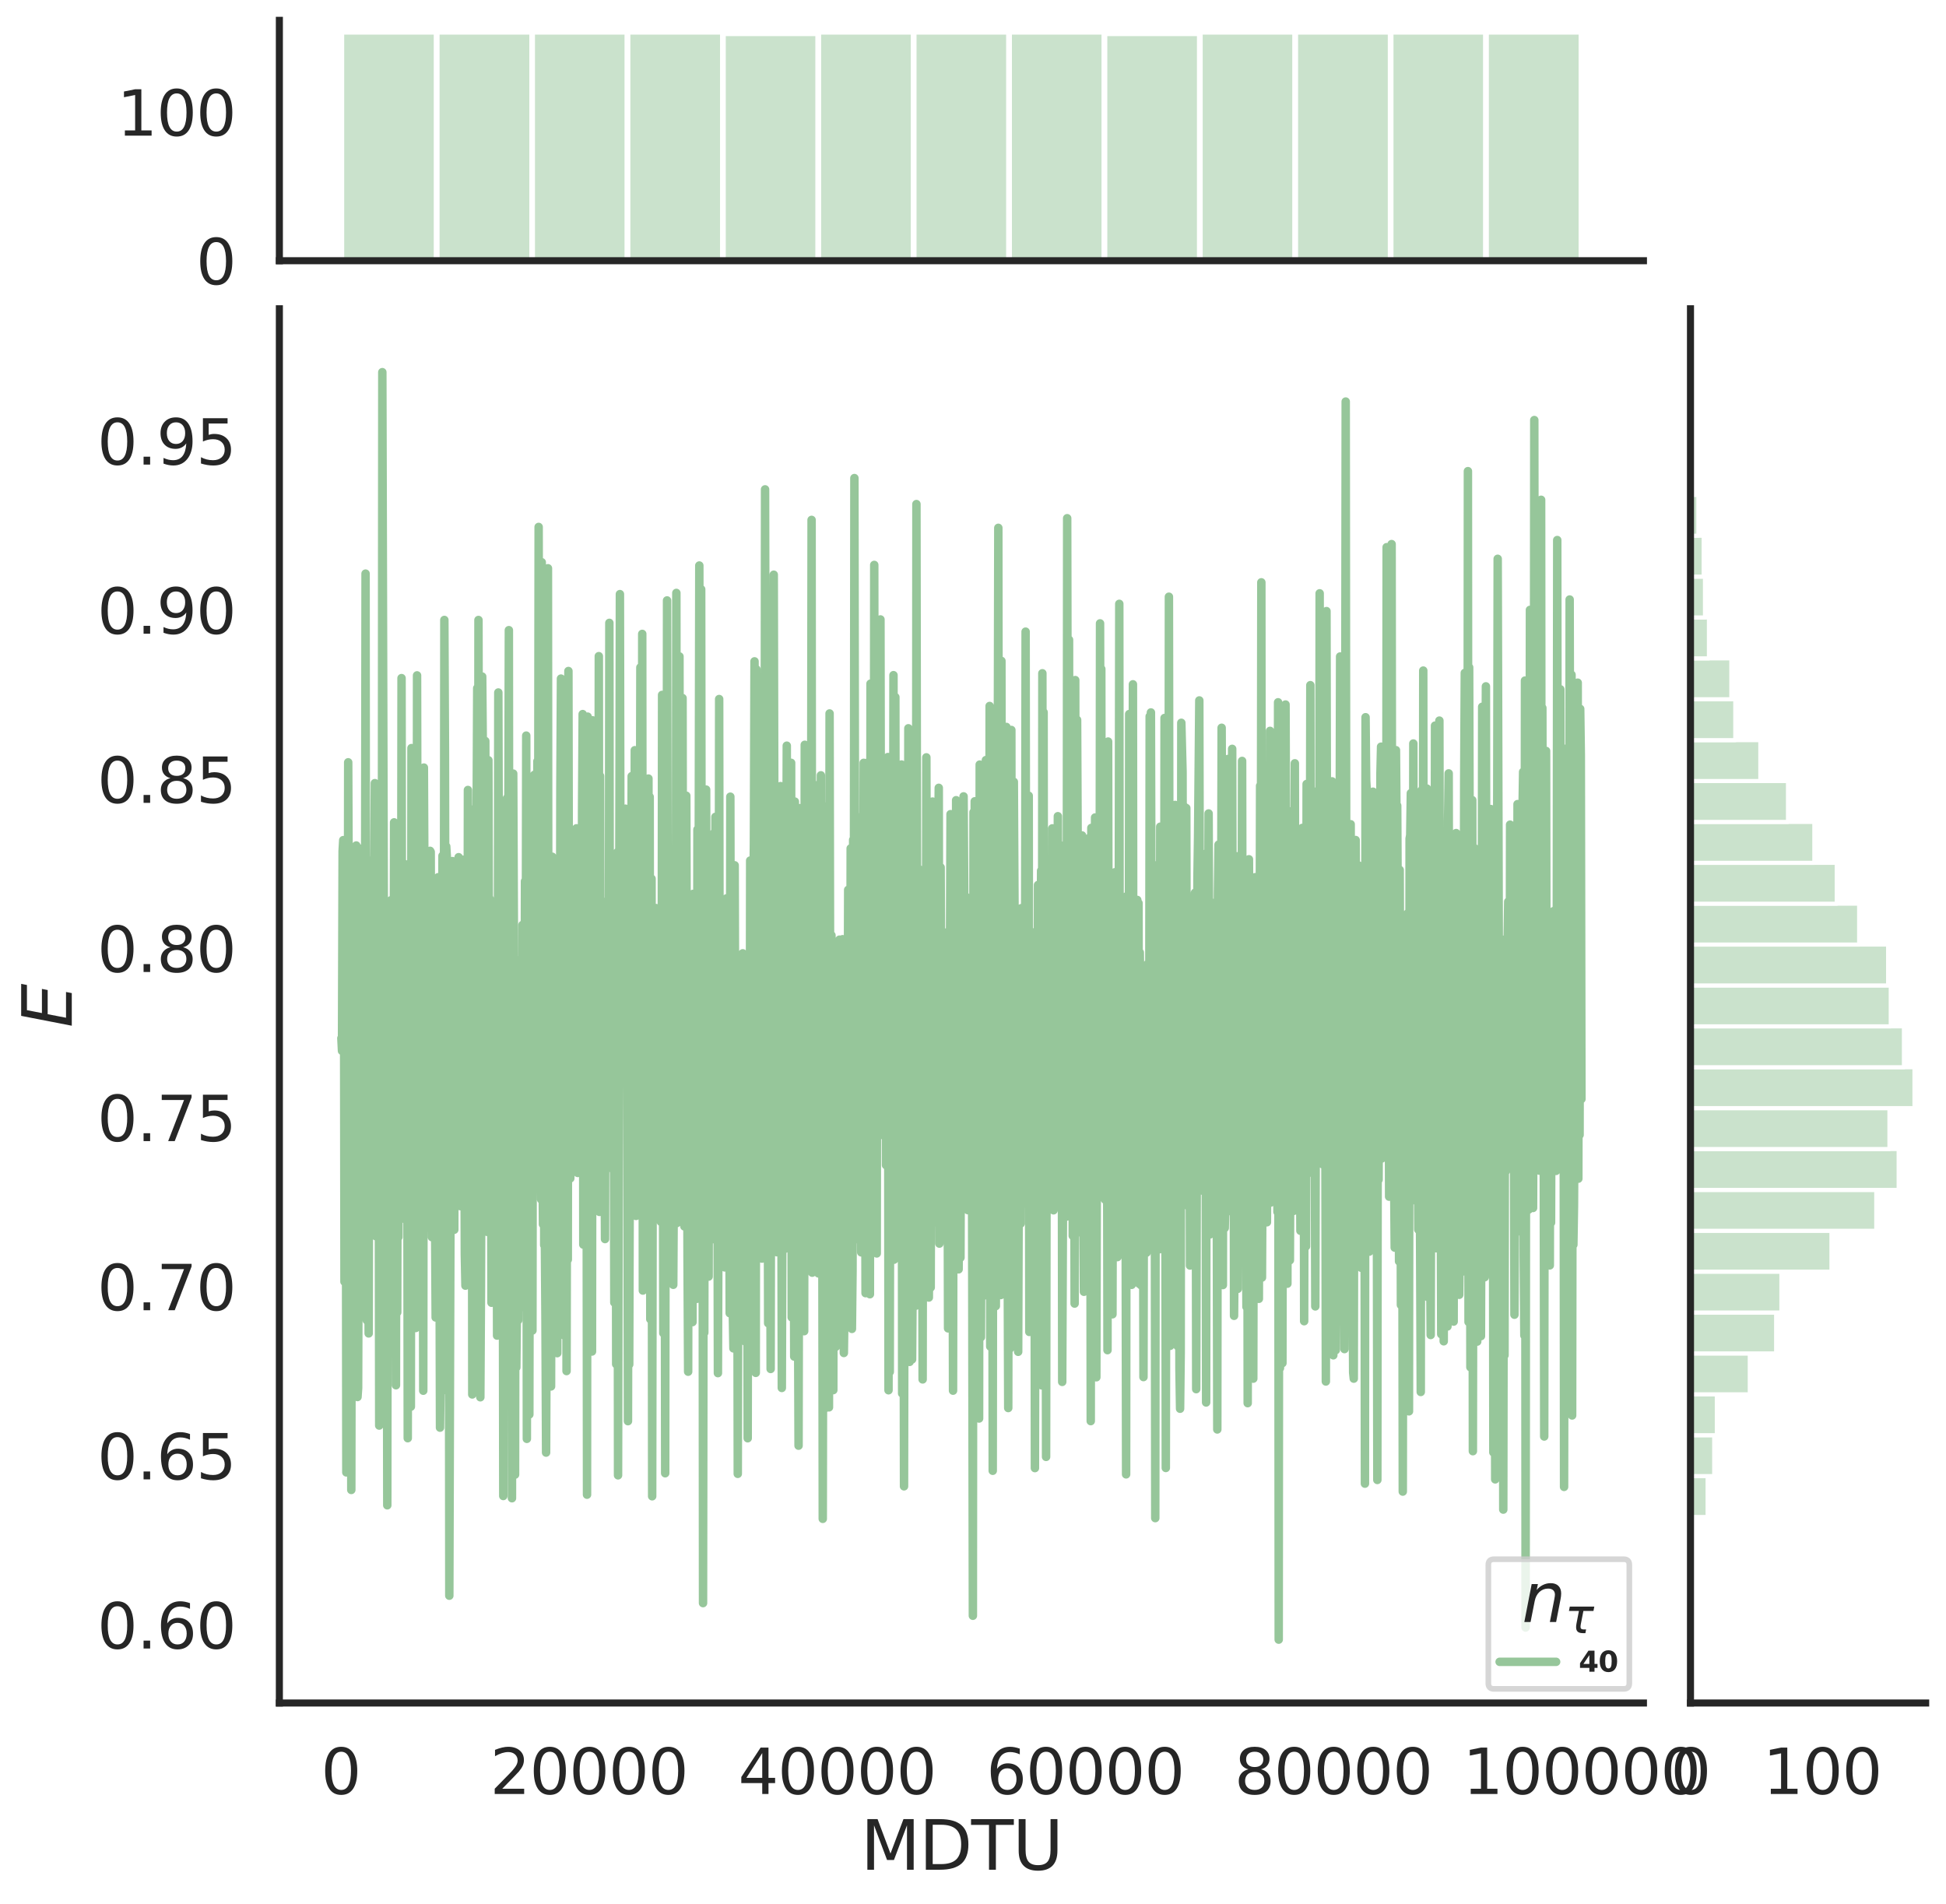 <?xml version="1.0" encoding="utf-8" standalone="no"?>
<!DOCTYPE svg PUBLIC "-//W3C//DTD SVG 1.1//EN"
  "http://www.w3.org/Graphics/SVG/1.1/DTD/svg11.dtd">
<svg height="674.159pt" version="1.1" viewBox="0 0 688.982 674.159" width="688.982pt" xmlns="http://www.w3.org/2000/svg" xmlns:xlink="http://www.w3.org/1999/xlink">
 <defs>
  <style type="text/css">*{stroke-linecap:butt;stroke-linejoin:round;}</style>
 </defs>
 <g id="figure_1">
  <g id="patch_1">
   <path d="M 0 674.159 
L 688.982 674.159 
L 688.982 0 
L 0 0 
z
" style="fill:#ffffff;"/>
  </g>
  <g id="axes_1">
   <g id="patch_2">
    <path d="M 98.912 602.94 
L 581.861 602.94 
L 581.861 109.327 
L 98.912 109.327 
z
" style="fill:none;"/>
   </g>
   <g id="matplotlib.axis_1">
    <g id="xtick_1">
     <g id="text_1">
      <!-- 0 -->
      <g style="fill:#262626;" transform="translate(113.646 635.157)scale(0.22 -0.22)">
       <defs>
        <path d="M 2034 4250 
Q 1547 4250 1301 3770 
Q 1056 3291 1056 2328 
Q 1056 1369 1301 889 
Q 1547 409 2034 409 
Q 2525 409 2770 889 
Q 3016 1369 3016 2328 
Q 3016 3291 2770 3770 
Q 2525 4250 2034 4250 
z
M 2034 4750 
Q 2819 4750 3233 4129 
Q 3647 3509 3647 2328 
Q 3647 1150 3233 529 
Q 2819 -91 2034 -91 
Q 1250 -91 836 529 
Q 422 1150 422 2328 
Q 422 3509 836 4129 
Q 1250 4750 2034 4750 
z
" id="DejaVuSans-30" transform="scale(0.016)"/>
       </defs>
       <use xlink:href="#DejaVuSans-30"/>
      </g>
     </g>
    </g>
    <g id="xtick_2">
     <g id="text_2">
      <!-- 20000 -->
      <g style="fill:#262626;" transform="translate(173.504 635.157)scale(0.22 -0.22)">
       <defs>
        <path d="M 1228 531 
L 3431 531 
L 3431 0 
L 469 0 
L 469 531 
Q 828 903 1448 1529 
Q 2069 2156 2228 2338 
Q 2531 2678 2651 2914 
Q 2772 3150 2772 3378 
Q 2772 3750 2511 3984 
Q 2250 4219 1831 4219 
Q 1534 4219 1204 4116 
Q 875 4013 500 3803 
L 500 4441 
Q 881 4594 1212 4672 
Q 1544 4750 1819 4750 
Q 2544 4750 2975 4387 
Q 3406 4025 3406 3419 
Q 3406 3131 3298 2873 
Q 3191 2616 2906 2266 
Q 2828 2175 2409 1742 
Q 1991 1309 1228 531 
z
" id="DejaVuSans-32" transform="scale(0.016)"/>
       </defs>
       <use xlink:href="#DejaVuSans-32"/>
       <use x="63.623" xlink:href="#DejaVuSans-30"/>
       <use x="127.246" xlink:href="#DejaVuSans-30"/>
       <use x="190.869" xlink:href="#DejaVuSans-30"/>
       <use x="254.492" xlink:href="#DejaVuSans-30"/>
      </g>
     </g>
    </g>
    <g id="xtick_3">
     <g id="text_3">
      <!-- 40000 -->
      <g style="fill:#262626;" transform="translate(261.357 635.157)scale(0.22 -0.22)">
       <defs>
        <path d="M 2419 4116 
L 825 1625 
L 2419 1625 
L 2419 4116 
z
M 2253 4666 
L 3047 4666 
L 3047 1625 
L 3713 1625 
L 3713 1100 
L 3047 1100 
L 3047 0 
L 2419 0 
L 2419 1100 
L 313 1100 
L 313 1709 
L 2253 4666 
z
" id="DejaVuSans-34" transform="scale(0.016)"/>
       </defs>
       <use xlink:href="#DejaVuSans-34"/>
       <use x="63.623" xlink:href="#DejaVuSans-30"/>
       <use x="127.246" xlink:href="#DejaVuSans-30"/>
       <use x="190.869" xlink:href="#DejaVuSans-30"/>
       <use x="254.492" xlink:href="#DejaVuSans-30"/>
      </g>
     </g>
    </g>
    <g id="xtick_4">
     <g id="text_4">
      <!-- 60000 -->
      <g style="fill:#262626;" transform="translate(349.209 635.157)scale(0.22 -0.22)">
       <defs>
        <path d="M 2113 2584 
Q 1688 2584 1439 2293 
Q 1191 2003 1191 1497 
Q 1191 994 1439 701 
Q 1688 409 2113 409 
Q 2538 409 2786 701 
Q 3034 994 3034 1497 
Q 3034 2003 2786 2293 
Q 2538 2584 2113 2584 
z
M 3366 4563 
L 3366 3988 
Q 3128 4100 2886 4159 
Q 2644 4219 2406 4219 
Q 1781 4219 1451 3797 
Q 1122 3375 1075 2522 
Q 1259 2794 1537 2939 
Q 1816 3084 2150 3084 
Q 2853 3084 3261 2657 
Q 3669 2231 3669 1497 
Q 3669 778 3244 343 
Q 2819 -91 2113 -91 
Q 1303 -91 875 529 
Q 447 1150 447 2328 
Q 447 3434 972 4092 
Q 1497 4750 2381 4750 
Q 2619 4750 2861 4703 
Q 3103 4656 3366 4563 
z
" id="DejaVuSans-36" transform="scale(0.016)"/>
       </defs>
       <use xlink:href="#DejaVuSans-36"/>
       <use x="63.623" xlink:href="#DejaVuSans-30"/>
       <use x="127.246" xlink:href="#DejaVuSans-30"/>
       <use x="190.869" xlink:href="#DejaVuSans-30"/>
       <use x="254.492" xlink:href="#DejaVuSans-30"/>
      </g>
     </g>
    </g>
    <g id="xtick_5">
     <g id="text_5">
      <!-- 80000 -->
      <g style="fill:#262626;" transform="translate(437.062 635.157)scale(0.22 -0.22)">
       <defs>
        <path d="M 2034 2216 
Q 1584 2216 1326 1975 
Q 1069 1734 1069 1313 
Q 1069 891 1326 650 
Q 1584 409 2034 409 
Q 2484 409 2743 651 
Q 3003 894 3003 1313 
Q 3003 1734 2745 1975 
Q 2488 2216 2034 2216 
z
M 1403 2484 
Q 997 2584 770 2862 
Q 544 3141 544 3541 
Q 544 4100 942 4425 
Q 1341 4750 2034 4750 
Q 2731 4750 3128 4425 
Q 3525 4100 3525 3541 
Q 3525 3141 3298 2862 
Q 3072 2584 2669 2484 
Q 3125 2378 3379 2068 
Q 3634 1759 3634 1313 
Q 3634 634 3220 271 
Q 2806 -91 2034 -91 
Q 1263 -91 848 271 
Q 434 634 434 1313 
Q 434 1759 690 2068 
Q 947 2378 1403 2484 
z
M 1172 3481 
Q 1172 3119 1398 2916 
Q 1625 2713 2034 2713 
Q 2441 2713 2670 2916 
Q 2900 3119 2900 3481 
Q 2900 3844 2670 4047 
Q 2441 4250 2034 4250 
Q 1625 4250 1398 4047 
Q 1172 3844 1172 3481 
z
" id="DejaVuSans-38" transform="scale(0.016)"/>
       </defs>
       <use xlink:href="#DejaVuSans-38"/>
       <use x="63.623" xlink:href="#DejaVuSans-30"/>
       <use x="127.246" xlink:href="#DejaVuSans-30"/>
       <use x="190.869" xlink:href="#DejaVuSans-30"/>
       <use x="254.492" xlink:href="#DejaVuSans-30"/>
      </g>
     </g>
    </g>
    <g id="xtick_6">
     <g id="text_6">
      <!-- 100000 -->
      <g style="fill:#262626;" transform="translate(517.917 635.157)scale(0.22 -0.22)">
       <defs>
        <path d="M 794 531 
L 1825 531 
L 1825 4091 
L 703 3866 
L 703 4441 
L 1819 4666 
L 2450 4666 
L 2450 531 
L 3481 531 
L 3481 0 
L 794 0 
L 794 531 
z
" id="DejaVuSans-31" transform="scale(0.016)"/>
       </defs>
       <use xlink:href="#DejaVuSans-31"/>
       <use x="63.623" xlink:href="#DejaVuSans-30"/>
       <use x="127.246" xlink:href="#DejaVuSans-30"/>
       <use x="190.869" xlink:href="#DejaVuSans-30"/>
       <use x="254.492" xlink:href="#DejaVuSans-30"/>
       <use x="318.115" xlink:href="#DejaVuSans-30"/>
      </g>
     </g>
    </g>
    <g id="text_7">
     <!-- MDTU -->
     <g style="fill:#262626;" transform="translate(304.681 661.968)scale(0.24 -0.24)">
      <defs>
       <path d="M 628 4666 
L 1569 4666 
L 2759 1491 
L 3956 4666 
L 4897 4666 
L 4897 0 
L 4281 0 
L 4281 4097 
L 3078 897 
L 2444 897 
L 1241 4097 
L 1241 0 
L 628 0 
L 628 4666 
z
" id="DejaVuSans-4d" transform="scale(0.016)"/>
       <path d="M 1259 4147 
L 1259 519 
L 2022 519 
Q 2988 519 3436 956 
Q 3884 1394 3884 2338 
Q 3884 3275 3436 3711 
Q 2988 4147 2022 4147 
L 1259 4147 
z
M 628 4666 
L 1925 4666 
Q 3281 4666 3915 4102 
Q 4550 3538 4550 2338 
Q 4550 1131 3912 565 
Q 3275 0 1925 0 
L 628 0 
L 628 4666 
z
" id="DejaVuSans-44" transform="scale(0.016)"/>
       <path d="M -19 4666 
L 3928 4666 
L 3928 4134 
L 2272 4134 
L 2272 0 
L 1638 0 
L 1638 4134 
L -19 4134 
L -19 4666 
z
" id="DejaVuSans-54" transform="scale(0.016)"/>
       <path d="M 556 4666 
L 1191 4666 
L 1191 1831 
Q 1191 1081 1462 751 
Q 1734 422 2344 422 
Q 2950 422 3222 751 
Q 3494 1081 3494 1831 
L 3494 4666 
L 4128 4666 
L 4128 1753 
Q 4128 841 3676 375 
Q 3225 -91 2344 -91 
Q 1459 -91 1007 375 
Q 556 841 556 1753 
L 556 4666 
z
" id="DejaVuSans-55" transform="scale(0.016)"/>
      </defs>
      <use xlink:href="#DejaVuSans-4d"/>
      <use x="86.279" xlink:href="#DejaVuSans-44"/>
      <use x="163.281" xlink:href="#DejaVuSans-54"/>
      <use x="224.365" xlink:href="#DejaVuSans-55"/>
     </g>
    </g>
   </g>
   <g id="matplotlib.axis_2">
    <g id="ytick_1">
     <g id="text_8">
      <!-- 0.60 -->
      <g style="fill:#262626;" transform="translate(34.428 583.645)scale(0.22 -0.22)">
       <defs>
        <path d="M 684 794 
L 1344 794 
L 1344 0 
L 684 0 
L 684 794 
z
" id="DejaVuSans-2e" transform="scale(0.016)"/>
       </defs>
       <use xlink:href="#DejaVuSans-30"/>
       <use x="63.623" xlink:href="#DejaVuSans-2e"/>
       <use x="95.41" xlink:href="#DejaVuSans-36"/>
       <use x="159.033" xlink:href="#DejaVuSans-30"/>
      </g>
     </g>
    </g>
    <g id="ytick_2">
     <g id="text_9">
      <!-- 0.65 -->
      <g style="fill:#262626;" transform="translate(34.428 523.765)scale(0.22 -0.22)">
       <defs>
        <path d="M 691 4666 
L 3169 4666 
L 3169 4134 
L 1269 4134 
L 1269 2991 
Q 1406 3038 1543 3061 
Q 1681 3084 1819 3084 
Q 2600 3084 3056 2656 
Q 3513 2228 3513 1497 
Q 3513 744 3044 326 
Q 2575 -91 1722 -91 
Q 1428 -91 1123 -41 
Q 819 9 494 109 
L 494 744 
Q 775 591 1075 516 
Q 1375 441 1709 441 
Q 2250 441 2565 725 
Q 2881 1009 2881 1497 
Q 2881 1984 2565 2268 
Q 2250 2553 1709 2553 
Q 1456 2553 1204 2497 
Q 953 2441 691 2322 
L 691 4666 
z
" id="DejaVuSans-35" transform="scale(0.016)"/>
       </defs>
       <use xlink:href="#DejaVuSans-30"/>
       <use x="63.623" xlink:href="#DejaVuSans-2e"/>
       <use x="95.41" xlink:href="#DejaVuSans-36"/>
       <use x="159.033" xlink:href="#DejaVuSans-35"/>
      </g>
     </g>
    </g>
    <g id="ytick_3">
     <g id="text_10">
      <!-- 0.70 -->
      <g style="fill:#262626;" transform="translate(34.428 463.885)scale(0.22 -0.22)">
       <defs>
        <path d="M 525 4666 
L 3525 4666 
L 3525 4397 
L 1831 0 
L 1172 0 
L 2766 4134 
L 525 4134 
L 525 4666 
z
" id="DejaVuSans-37" transform="scale(0.016)"/>
       </defs>
       <use xlink:href="#DejaVuSans-30"/>
       <use x="63.623" xlink:href="#DejaVuSans-2e"/>
       <use x="95.41" xlink:href="#DejaVuSans-37"/>
       <use x="159.033" xlink:href="#DejaVuSans-30"/>
      </g>
     </g>
    </g>
    <g id="ytick_4">
     <g id="text_11">
      <!-- 0.75 -->
      <g style="fill:#262626;" transform="translate(34.428 404.005)scale(0.22 -0.22)">
       <use xlink:href="#DejaVuSans-30"/>
       <use x="63.623" xlink:href="#DejaVuSans-2e"/>
       <use x="95.41" xlink:href="#DejaVuSans-37"/>
       <use x="159.033" xlink:href="#DejaVuSans-35"/>
      </g>
     </g>
    </g>
    <g id="ytick_5">
     <g id="text_12">
      <!-- 0.80 -->
      <g style="fill:#262626;" transform="translate(34.428 344.124)scale(0.22 -0.22)">
       <use xlink:href="#DejaVuSans-30"/>
       <use x="63.623" xlink:href="#DejaVuSans-2e"/>
       <use x="95.41" xlink:href="#DejaVuSans-38"/>
       <use x="159.033" xlink:href="#DejaVuSans-30"/>
      </g>
     </g>
    </g>
    <g id="ytick_6">
     <g id="text_13">
      <!-- 0.85 -->
      <g style="fill:#262626;" transform="translate(34.428 284.244)scale(0.22 -0.22)">
       <use xlink:href="#DejaVuSans-30"/>
       <use x="63.623" xlink:href="#DejaVuSans-2e"/>
       <use x="95.41" xlink:href="#DejaVuSans-38"/>
       <use x="159.033" xlink:href="#DejaVuSans-35"/>
      </g>
     </g>
    </g>
    <g id="ytick_7">
     <g id="text_14">
      <!-- 0.90 -->
      <g style="fill:#262626;" transform="translate(34.428 224.364)scale(0.22 -0.22)">
       <defs>
        <path d="M 703 97 
L 703 672 
Q 941 559 1184 500 
Q 1428 441 1663 441 
Q 2288 441 2617 861 
Q 2947 1281 2994 2138 
Q 2813 1869 2534 1725 
Q 2256 1581 1919 1581 
Q 1219 1581 811 2004 
Q 403 2428 403 3163 
Q 403 3881 828 4315 
Q 1253 4750 1959 4750 
Q 2769 4750 3195 4129 
Q 3622 3509 3622 2328 
Q 3622 1225 3098 567 
Q 2575 -91 1691 -91 
Q 1453 -91 1209 -44 
Q 966 3 703 97 
z
M 1959 2075 
Q 2384 2075 2632 2365 
Q 2881 2656 2881 3163 
Q 2881 3666 2632 3958 
Q 2384 4250 1959 4250 
Q 1534 4250 1286 3958 
Q 1038 3666 1038 3163 
Q 1038 2656 1286 2365 
Q 1534 2075 1959 2075 
z
" id="DejaVuSans-39" transform="scale(0.016)"/>
       </defs>
       <use xlink:href="#DejaVuSans-30"/>
       <use x="63.623" xlink:href="#DejaVuSans-2e"/>
       <use x="95.41" xlink:href="#DejaVuSans-39"/>
       <use x="159.033" xlink:href="#DejaVuSans-30"/>
      </g>
     </g>
    </g>
    <g id="ytick_8">
     <g id="text_15">
      <!-- 0.95 -->
      <g style="fill:#262626;" transform="translate(34.428 164.484)scale(0.22 -0.22)">
       <use xlink:href="#DejaVuSans-30"/>
       <use x="63.623" xlink:href="#DejaVuSans-2e"/>
       <use x="95.41" xlink:href="#DejaVuSans-39"/>
       <use x="159.033" xlink:href="#DejaVuSans-35"/>
      </g>
     </g>
    </g>
    <g id="text_16">
     <!-- $E$ -->
     <g style="fill:#262626;" transform="translate(25.436 363.813)rotate(-90)scale(0.24 -0.24)">
      <defs>
       <path d="M 1081 4666 
L 4031 4666 
L 3928 4134 
L 1606 4134 
L 1338 2753 
L 3566 2753 
L 3463 2222 
L 1234 2222 
L 909 531 
L 3284 531 
L 3181 0 
L 172 0 
L 1081 4666 
z
" id="DejaVuSans-Oblique-45" transform="scale(0.016)"/>
      </defs>
      <use transform="translate(0 0.094)" xlink:href="#DejaVuSans-Oblique-45"/>
     </g>
    </g>
   </g>
   <g id="line2d_1">
    <path clip-path="url(#pf1bc3f4195)" d="M 120.864 367.57 
L 121.084 372.055 
L 121.303 301.285 
L 121.523 297.445 
L 121.743 297.713 
L 121.962 453.782 
L 122.402 342.394 
L 122.621 521.288 
L 122.841 339.871 
L 123.06 429.777 
L 123.28 269.892 
L 123.939 442.251 
L 124.159 326.705 
L 124.378 527.505 
L 124.598 389.545 
L 124.818 444.567 
L 125.037 450.774 
L 125.257 402.662 
L 125.476 415 
L 125.696 339.874 
L 125.916 441.523 
L 126.135 299.342 
L 126.355 361.301 
L 126.575 494.605 
L 126.794 491.392 
L 127.014 419.431 
L 127.233 310.51 
L 127.453 451.217 
L 127.673 300.473 
L 128.112 403.924 
L 128.332 427.539 
L 128.551 307.982 
L 128.771 403.505 
L 128.991 413.38 
L 129.21 365.827 
L 129.43 203.088 
L 129.649 464.372 
L 129.869 467.457 
L 130.089 321.282 
L 130.528 472.092 
L 130.748 347.984 
L 130.967 340.619 
L 131.187 421.219 
L 131.406 382.684 
L 131.626 304.598 
L 131.846 322.887 
L 132.065 414.421 
L 132.285 314.054 
L 132.505 309.64 
L 132.724 277.262 
L 132.944 320.777 
L 133.164 437.715 
L 133.383 342.902 
L 133.603 394.184 
L 133.822 342.761 
L 134.042 361.555 
L 134.262 504.713 
L 134.481 314.162 
L 134.701 291.178 
L 134.921 434.294 
L 135.14 429.578 
L 135.36 131.764 
L 136.019 373.271 
L 136.238 364.898 
L 136.458 440.314 
L 136.678 365.152 
L 136.897 381.401 
L 137.117 532.941 
L 137.337 322.375 
L 137.556 428.937 
L 137.776 371.293 
L 137.995 372.766 
L 138.215 336.426 
L 138.435 318.712 
L 138.654 331.511 
L 138.874 328.04 
L 139.094 479.181 
L 139.533 291.15 
L 139.752 450.8 
L 139.972 364.166 
L 140.192 490.44 
L 140.411 313.261 
L 140.631 464.653 
L 140.851 350.544 
L 141.07 437.975 
L 141.29 313.695 
L 141.51 418.636 
L 141.729 420.989 
L 141.949 405.548 
L 142.168 240.082 
L 142.388 397.353 
L 142.608 431.423 
L 143.047 323.072 
L 143.267 305.906 
L 143.706 413.349 
L 143.926 333.206 
L 144.145 337.269 
L 144.365 509.183 
L 144.584 320.008 
L 144.804 337.996 
L 145.024 305.758 
L 145.243 368.681 
L 145.463 498.033 
L 145.683 264.855 
L 145.902 315.34 
L 146.122 423.353 
L 146.341 373.863 
L 146.561 468.064 
L 146.781 283.041 
L 147 313.859 
L 147.22 470.166 
L 147.44 462.429 
L 147.659 239.118 
L 147.879 356.105 
L 148.099 295.551 
L 148.318 411.358 
L 148.538 299.91 
L 148.757 369.93 
L 149.197 380.223 
L 149.416 411.672 
L 149.636 385.116 
L 149.856 492.373 
L 150.075 271.754 
L 150.734 412.789 
L 150.954 307.753 
L 151.173 412.377 
L 151.393 410.07 
L 151.613 434.649 
L 151.832 397.456 
L 152.052 391.55 
L 152.272 301.237 
L 152.491 301.626 
L 152.93 438.019 
L 153.37 314.642 
L 153.589 386.051 
L 154.029 429.52 
L 154.248 466.435 
L 154.468 357.03 
L 154.687 428.128 
L 154.907 424.142 
L 155.127 310.571 
L 155.346 348.429 
L 155.786 505.453 
L 156.005 487.199 
L 156.225 367.942 
L 156.445 464.49 
L 156.664 302.979 
L 156.884 425.49 
L 157.103 395.594 
L 157.323 219.491 
L 157.543 266.4 
L 157.762 400.933 
L 157.982 299.641 
L 158.202 303.316 
L 158.421 492.454 
L 158.641 440.444 
L 158.861 357.22 
L 159.08 564.948 
L 159.519 419.005 
L 160.178 304.863 
L 160.398 335.775 
L 160.618 328.889 
L 160.837 435.375 
L 161.057 317.752 
L 161.496 420.187 
L 161.935 385.32 
L 162.155 385.566 
L 162.375 303.483 
L 162.594 417.087 
L 162.814 370.207 
L 163.034 427.033 
L 163.253 413.391 
L 163.473 310.275 
L 163.692 373.717 
L 163.912 304.396 
L 164.351 372.096 
L 164.571 444.042 
L 164.791 455.18 
L 165.01 349.649 
L 165.23 348.013 
L 165.449 427.689 
L 165.669 279.691 
L 166.108 420.962 
L 166.328 402.687 
L 166.548 418.449 
L 166.767 300.156 
L 166.987 286.627 
L 167.207 493.7 
L 167.426 415.979 
L 167.646 451.687 
L 167.865 321.988 
L 168.085 358.345 
L 168.305 442.185 
L 168.524 458.178 
L 168.744 291.58 
L 168.964 243.627 
L 169.183 462.613 
L 169.403 219.503 
L 169.622 332.4 
L 169.842 295.318 
L 170.062 494.693 
L 170.281 456.893 
L 170.501 388.223 
L 170.721 239.531 
L 170.94 264.54 
L 171.16 400.27 
L 171.38 399.636 
L 171.599 303.39 
L 171.819 262.353 
L 172.038 363.011 
L 172.478 436.128 
L 172.697 373.371 
L 172.917 269.148 
L 173.137 353.094 
L 173.356 318.156 
L 173.576 367.494 
L 173.796 364.975 
L 174.015 461.23 
L 174.235 330.192 
L 174.454 436.457 
L 174.674 404.532 
L 174.894 334.425 
L 175.113 406.12 
L 175.553 331.659 
L 175.772 335.845 
L 175.992 472.866 
L 176.211 390.608 
L 176.431 245.174 
L 176.651 321.271 
L 176.87 346.008 
L 177.09 411.382 
L 177.31 383.36 
L 177.529 442.102 
L 177.749 356.02 
L 177.969 392.573 
L 178.188 529.646 
L 178.408 319.204 
L 178.627 391.868 
L 179.067 314.584 
L 179.286 349.836 
L 179.506 282.59 
L 179.726 391.902 
L 180.165 223.102 
L 180.384 429.785 
L 180.604 302.741 
L 180.824 396.027 
L 181.043 363.569 
L 181.263 530.44 
L 181.483 339.626 
L 181.702 273.887 
L 181.922 324.826 
L 182.361 522.086 
L 182.581 347.612 
L 182.8 484.14 
L 183.02 461.507 
L 183.24 420.965 
L 183.459 467.439 
L 184.118 339.867 
L 184.338 406.475 
L 184.557 350.812 
L 184.777 462.759 
L 184.997 327.446 
L 185.216 400.853 
L 185.436 375.845 
L 185.656 423.001 
L 185.875 312.004 
L 186.095 380.499 
L 186.315 260.436 
L 186.534 509.416 
L 186.754 283.375 
L 186.973 409.831 
L 187.193 371.401 
L 187.413 500.801 
L 187.632 378.181 
L 187.852 432.362 
L 188.072 432.552 
L 188.291 436.681 
L 188.511 471.061 
L 188.73 291.918 
L 188.95 296.495 
L 189.17 274.323 
L 189.389 415.376 
L 189.609 395.759 
L 189.829 420.993 
L 190.268 269.513 
L 190.488 346.434 
L 190.707 186.56 
L 191.146 390.508 
L 191.366 379.718 
L 191.586 424.635 
L 191.805 199.053 
L 192.025 407.117 
L 192.245 433.469 
L 192.464 304.344 
L 192.684 440.829 
L 192.904 437.058 
L 193.123 467.038 
L 193.343 514.282 
L 193.782 404.504 
L 194.002 201.194 
L 194.221 435.72 
L 194.441 395.368 
L 194.661 422.079 
L 194.88 413.869 
L 195.1 490.854 
L 195.539 303.327 
L 195.978 392.224 
L 196.198 328.618 
L 196.418 349.327 
L 196.637 340.339 
L 196.857 439.561 
L 197.077 376.243 
L 197.296 479.078 
L 197.516 357.996 
L 197.735 328.187 
L 198.175 416.452 
L 198.394 280.185 
L 198.614 240.252 
L 198.834 413.92 
L 199.053 401.203 
L 199.273 403.114 
L 199.492 386.533 
L 199.712 472.784 
L 199.932 408.765 
L 200.151 293.123 
L 200.371 260.068 
L 200.591 485.417 
L 200.81 376.647 
L 201.03 445.962 
L 201.25 237.569 
L 201.469 360.047 
L 201.689 372.458 
L 201.908 417.206 
L 202.128 379.324 
L 202.348 360.853 
L 202.567 374.447 
L 202.787 377.91 
L 203.007 378.033 
L 203.226 395.467 
L 203.446 303.256 
L 203.665 331.989 
L 204.105 293.256 
L 204.324 400.309 
L 204.544 415.272 
L 204.764 357.424 
L 204.983 338.91 
L 205.203 344.56 
L 205.423 376.364 
L 205.642 346.658 
L 205.862 399.444 
L 206.081 286.959 
L 206.301 252.82 
L 206.521 440.646 
L 206.74 402.318 
L 206.96 339.443 
L 207.18 418.46 
L 207.399 415.11 
L 207.619 328.019 
L 207.839 529.186 
L 208.058 253.72 
L 208.497 439.697 
L 208.937 330.396 
L 209.156 323.755 
L 209.376 287.799 
L 209.596 478.491 
L 209.815 255.029 
L 210.035 379.223 
L 210.254 414.683 
L 210.474 396.42 
L 210.913 272.276 
L 211.133 379.129 
L 211.353 364.428 
L 211.572 342.188 
L 211.792 400.804 
L 212.012 232.31 
L 212.231 429.065 
L 212.451 274.734 
L 212.67 383.459 
L 212.89 422.146 
L 213.11 421.673 
L 213.329 389.093 
L 213.549 384.389 
L 213.769 411.861 
L 213.988 391.353 
L 214.208 438.68 
L 214.427 319.281 
L 214.647 356.612 
L 214.867 354.578 
L 215.086 383.499 
L 215.306 327.71 
L 215.526 386.096 
L 215.745 220.524 
L 215.965 395.348 
L 216.185 371.558 
L 216.404 323.608 
L 216.624 410.971 
L 216.843 413.86 
L 217.063 402.062 
L 217.283 360.56 
L 217.502 461.168 
L 217.722 436.196 
L 217.942 302.706 
L 218.161 482.982 
L 218.381 460.267 
L 218.6 301.735 
L 218.82 522.329 
L 219.479 210.345 
L 219.699 332.097 
L 219.918 347.398 
L 220.138 353.767 
L 220.797 312.239 
L 221.016 330.987 
L 221.236 360.709 
L 221.456 286.313 
L 221.895 362.285 
L 222.115 385.517 
L 222.334 503.154 
L 222.554 386.765 
L 222.774 483.084 
L 223.213 330.163 
L 223.432 351.268 
L 223.652 274.795 
L 223.872 370.821 
L 224.091 405.431 
L 224.311 308.455 
L 224.531 390.608 
L 224.75 265.611 
L 224.97 278.262 
L 225.189 430.486 
L 225.848 319.29 
L 226.068 414.215 
L 226.288 400.788 
L 226.507 337.633 
L 226.727 236.3 
L 226.947 390.55 
L 227.166 427.65 
L 227.386 224.427 
L 227.605 456.917 
L 228.045 316.818 
L 228.264 319.753 
L 228.484 341.184 
L 228.704 406.285 
L 229.143 320.04 
L 229.362 369.209 
L 229.582 275.645 
L 229.802 450.778 
L 230.021 282.12 
L 230.241 467.058 
L 230.68 311.093 
L 230.9 529.748 
L 231.12 384.245 
L 231.339 322.547 
L 231.559 387.225 
L 231.778 375.212 
L 231.998 357.089 
L 232.218 321.496 
L 232.437 419.316 
L 232.657 419.643 
L 232.877 389.893 
L 233.096 335.347 
L 233.316 427.104 
L 233.535 361.27 
L 233.755 351.416 
L 233.975 432.567 
L 234.194 430.77 
L 234.414 246.029 
L 234.853 471.989 
L 235.073 395.826 
L 235.293 358.243 
L 235.512 521.596 
L 235.732 339.044 
L 235.951 428.566 
L 236.171 212.578 
L 236.391 323.962 
L 236.61 343.935 
L 236.83 374.968 
L 237.05 366.094 
L 237.489 437.86 
L 237.928 352.589 
L 238.148 361.044 
L 238.367 454.876 
L 239.026 340.78 
L 239.246 369.613 
L 239.466 209.921 
L 239.685 432.999 
L 239.905 286.797 
L 240.344 418.477 
L 240.564 232.409 
L 240.783 387.616 
L 241.003 422.086 
L 241.223 417.093 
L 241.442 288.927 
L 241.662 247.149 
L 241.882 383.362 
L 242.101 422.99 
L 242.321 434.215 
L 242.54 302.478 
L 242.76 412.255 
L 242.98 281.721 
L 243.419 445.338 
L 243.639 485.643 
L 243.858 342.529 
L 244.078 372.176 
L 244.297 381.121 
L 244.517 433.463 
L 244.737 338.457 
L 244.956 346.269 
L 245.176 468.084 
L 245.396 316.472 
L 245.615 353.628 
L 245.835 443.643 
L 246.055 360.022 
L 246.274 441.174 
L 246.494 442.793 
L 246.713 459.838 
L 246.933 293.687 
L 247.153 421.12 
L 247.592 200.219 
L 248.031 440.4 
L 248.251 208.627 
L 248.47 371.88 
L 248.69 297.027 
L 248.91 567.571 
L 249.129 416.5 
L 249.349 471.83 
L 249.569 338.813 
L 249.788 377.468 
L 250.008 279.552 
L 250.228 429.101 
L 250.447 378.185 
L 250.667 365.581 
L 250.886 451.966 
L 251.106 326.595 
L 251.326 407.453 
L 251.545 355.996 
L 251.765 351.065 
L 251.985 305.654 
L 252.204 438.742 
L 252.643 323.915 
L 252.863 294.873 
L 253.083 417.774 
L 253.302 289.2 
L 253.522 408.074 
L 253.742 428.17 
L 253.961 375.033 
L 254.181 486.146 
L 254.401 420.284 
L 254.62 247.492 
L 254.84 403.362 
L 255.059 427.221 
L 255.279 412.464 
L 255.499 386.26 
L 255.718 401.115 
L 255.938 330.546 
L 256.597 448.711 
L 256.817 424.897 
L 257.036 385.106 
L 257.256 318.046 
L 257.475 395.713 
L 257.695 396.862 
L 257.915 338.544 
L 258.134 387.795 
L 258.354 464.926 
L 258.574 282.06 
L 258.793 401.313 
L 259.013 406.423 
L 259.232 361.996 
L 259.452 464.751 
L 259.672 477.391 
L 259.891 337.354 
L 260.111 306.346 
L 260.55 456.217 
L 260.99 390.358 
L 261.209 521.805 
L 261.429 422.719 
L 261.648 402.614 
L 261.868 469.218 
L 262.088 465.058 
L 262.307 376.339 
L 262.527 459.541 
L 262.966 337.515 
L 263.186 384.313 
L 263.405 384.401 
L 263.625 406.036 
L 263.845 474.955 
L 264.064 419.823 
L 264.284 420.263 
L 264.504 391.885 
L 264.723 509.205 
L 264.943 356.204 
L 265.163 352.652 
L 265.382 448.657 
L 265.602 304.676 
L 265.821 321.006 
L 266.041 372.75 
L 266.261 358.288 
L 266.92 298.697 
L 267.139 234.147 
L 267.578 486.052 
L 267.798 236.952 
L 268.237 360.206 
L 268.457 251.958 
L 268.677 325.479 
L 268.896 340.006 
L 269.116 422.447 
L 269.336 423.048 
L 269.555 440.877 
L 269.775 445.602 
L 269.994 305.764 
L 270.214 322.575 
L 270.434 275.119 
L 270.653 379.897 
L 270.873 173.257 
L 271.312 414.507 
L 271.532 363.166 
L 271.752 382.122 
L 271.971 468.486 
L 272.41 220.002 
L 272.63 398.508 
L 272.85 484.675 
L 273.069 333.964 
L 273.509 369.053 
L 273.948 203.472 
L 274.167 297.225 
L 274.387 291.765 
L 274.607 414.636 
L 274.826 405.448 
L 275.046 443.331 
L 275.485 393.554 
L 275.705 356.255 
L 275.925 430.522 
L 276.144 378.521 
L 276.364 278.315 
L 276.803 491.398 
L 277.023 419.541 
L 277.242 406.046 
L 277.462 374.225 
L 277.682 366.763 
L 277.901 442.149 
L 278.121 341.632 
L 278.34 336.815 
L 278.56 264.003 
L 278.78 391.717 
L 278.999 334.579 
L 279.219 375.781 
L 279.439 387.024 
L 279.658 340.035 
L 279.878 417.703 
L 280.098 270.071 
L 280.317 466.419 
L 280.537 355.192 
L 280.976 407.82 
L 281.196 480.29 
L 281.415 283.786 
L 281.635 346.529 
L 281.855 309.73 
L 282.074 397.505 
L 282.294 321.855 
L 282.513 454.645 
L 282.733 511.834 
L 283.172 286.123 
L 283.392 381.313 
L 283.612 403.263 
L 283.831 408.021 
L 284.051 400.816 
L 284.271 424.652 
L 284.49 395.871 
L 284.71 471.304 
L 284.929 263.687 
L 285.149 395.271 
L 285.369 286.213 
L 285.808 433.106 
L 286.028 381.63 
L 286.247 387.447 
L 286.467 400.774 
L 286.686 357.522 
L 286.906 375.145 
L 287.126 346.645 
L 287.345 184.069 
L 287.565 450.58 
L 287.785 415.696 
L 288.004 314.722 
L 288.224 411.15 
L 288.444 357.849 
L 288.663 355.231 
L 289.102 278.031 
L 289.322 409.102 
L 289.542 364.672 
L 289.761 450.839 
L 289.981 346.571 
L 290.201 402.124 
L 290.42 369.906 
L 290.64 274.498 
L 290.86 420.237 
L 291.079 382.095 
L 291.299 537.737 
L 291.738 285.516 
L 292.177 498.556 
L 292.397 387.481 
L 292.617 428.276 
L 292.836 334.125 
L 293.056 461.839 
L 293.275 474.359 
L 293.495 498.27 
L 293.715 252.594 
L 294.154 481.888 
L 294.374 331.118 
L 294.593 410.202 
L 294.813 386.907 
L 295.033 492.162 
L 295.252 336.822 
L 295.472 371.746 
L 295.691 363.519 
L 295.911 476.836 
L 296.131 343.798 
L 296.35 446.869 
L 296.57 393.128 
L 296.79 378.065 
L 297.009 386.725 
L 297.229 332.678 
L 297.448 448.876 
L 297.668 435.612 
L 297.888 350.927 
L 298.107 396.742 
L 298.327 332.522 
L 298.547 450.007 
L 298.766 479.014 
L 298.986 463.027 
L 299.206 430.733 
L 299.425 374.412 
L 299.645 434.637 
L 299.864 460.303 
L 300.304 315.033 
L 300.523 441.035 
L 300.743 323.216 
L 300.963 430.823 
L 301.182 300.364 
L 301.402 467.933 
L 301.621 470.489 
L 301.841 450.044 
L 302.061 297.34 
L 302.28 370.464 
L 302.5 169.26 
L 302.72 306.518 
L 302.939 324.377 
L 303.159 324.332 
L 303.379 387.497 
L 303.598 374.395 
L 304.037 401.615 
L 304.257 438.99 
L 304.477 420.577 
L 304.696 358.058 
L 304.916 443.381 
L 305.355 288.884 
L 305.575 348.707 
L 305.795 270.079 
L 306.014 358.214 
L 306.234 369.592 
L 306.453 457.835 
L 306.673 427.987 
L 306.893 435.072 
L 307.112 270.051 
L 307.332 305.006 
L 307.552 375.838 
L 307.771 326.86 
L 307.991 458.22 
L 308.21 242.046 
L 308.43 406.719 
L 308.65 382.386 
L 308.869 342.991 
L 309.089 346.635 
L 309.309 420.331 
L 309.528 200.005 
L 309.748 407.395 
L 309.968 387.864 
L 310.187 386.731 
L 310.407 443.774 
L 310.626 269.136 
L 310.846 360.976 
L 311.066 394.115 
L 311.285 237.363 
L 311.505 332.915 
L 311.725 219.312 
L 311.944 347.197 
L 312.164 360.103 
L 312.383 365.707 
L 312.603 401.905 
L 312.823 328.177 
L 313.042 353.531 
L 313.262 351.907 
L 313.482 331.554 
L 313.701 412.517 
L 314.141 367.119 
L 314.36 268.031 
L 314.58 492.213 
L 314.799 318.951 
L 315.019 485.713 
L 315.239 357.226 
L 315.458 338.391 
L 315.678 427.834 
L 315.898 380.08 
L 316.117 410.129 
L 316.337 239.039 
L 316.556 445.978 
L 316.776 280.599 
L 316.996 246.805 
L 317.215 428.77 
L 317.435 364.325 
L 317.655 389.563 
L 317.874 369.193 
L 318.094 274.473 
L 318.533 340.355 
L 318.753 416.824 
L 318.972 278.495 
L 319.192 270.676 
L 319.412 493.357 
L 319.631 475.466 
L 319.851 401.89 
L 320.071 526.222 
L 320.51 271.026 
L 320.729 440.288 
L 320.949 423.513 
L 321.169 366.473 
L 321.388 417.344 
L 321.608 257.847 
L 322.047 482.17 
L 322.267 443.959 
L 322.487 317.163 
L 322.706 454.665 
L 322.926 481.289 
L 323.145 451.331 
L 323.365 342.573 
L 323.585 451.345 
L 323.804 291.292 
L 324.244 462.282 
L 324.463 178.466 
L 324.683 329.196 
L 324.903 350.594 
L 325.122 312.151 
L 325.342 375.468 
L 325.561 307.852 
L 325.781 368.2 
L 326.001 343.923 
L 326.44 396.99 
L 326.66 488.372 
L 326.879 342.099 
L 327.099 326.677 
L 327.318 385.142 
L 327.538 343.771 
L 327.758 410.24 
L 327.977 268.138 
L 328.197 362.035 
L 328.417 384.991 
L 328.636 335.58 
L 328.856 459.386 
L 329.076 428.834 
L 329.295 448.048 
L 329.515 455.839 
L 329.734 358.109 
L 329.954 386.785 
L 330.174 283.789 
L 330.393 432.901 
L 330.833 309.562 
L 331.052 398.45 
L 331.272 332.286 
L 331.491 414.089 
L 331.711 366.704 
L 331.931 412.205 
L 332.15 301.072 
L 332.37 278.929 
L 332.59 440.292 
L 333.029 307.066 
L 333.249 354.312 
L 333.468 426.123 
L 333.688 376.937 
L 333.907 402.913 
L 334.127 372.334 
L 334.347 389.813 
L 334.566 396.493 
L 334.786 348.619 
L 335.225 330.107 
L 335.445 380.73 
L 335.664 470.297 
L 335.884 352.852 
L 336.104 400.35 
L 336.543 288.248 
L 336.763 291.853 
L 336.982 413.339 
L 337.202 392.316 
L 337.422 492.356 
L 337.641 368.382 
L 337.861 384.271 
L 338.08 435.002 
L 338.3 439.609 
L 338.52 283.306 
L 338.739 401.819 
L 338.959 383.686 
L 339.179 319.841 
L 339.398 449.4 
L 339.618 412.532 
L 339.838 331.243 
L 340.057 445.268 
L 340.277 367.738 
L 340.496 403.719 
L 340.716 399.398 
L 340.936 398.003 
L 341.155 281.953 
L 341.375 313.861 
L 341.595 366.106 
L 341.814 318.875 
L 342.034 317.523 
L 342.253 359.825 
L 342.473 354.842 
L 342.693 428.452 
L 342.912 325.949 
L 343.132 372.464 
L 343.352 358.336 
L 343.571 424.853 
L 343.791 421.381 
L 344.011 337.402 
L 344.45 572.043 
L 344.669 287.562 
L 344.889 429.81 
L 345.109 283.698 
L 345.328 342.759 
L 345.548 315.076 
L 345.768 384.178 
L 345.987 335.38 
L 346.207 428.11 
L 346.426 285.858 
L 346.646 502.215 
L 346.866 270.696 
L 347.085 468.843 
L 347.305 473.439 
L 347.744 328.684 
L 347.964 328.121 
L 348.184 323.125 
L 348.403 344.102 
L 348.623 458.617 
L 348.842 387.589 
L 349.062 269.103 
L 349.282 312.467 
L 349.501 319.318 
L 349.721 356.369 
L 349.941 338.35 
L 350.16 440.856 
L 350.38 249.948 
L 350.599 476.731 
L 350.819 445.008 
L 351.039 443.504 
L 351.258 356.106 
L 351.478 520.717 
L 351.698 325.537 
L 351.917 330.419 
L 352.137 432.752 
L 352.576 462.413 
L 352.796 318.885 
L 353.015 391.489 
L 353.455 186.88 
L 353.674 366.517 
L 353.894 327.662 
L 354.114 327.812 
L 354.333 458.503 
L 354.553 233.988 
L 354.773 430.527 
L 354.992 307.795 
L 355.212 424.462 
L 355.431 399.348 
L 355.651 338.13 
L 355.871 359.881 
L 356.09 448.452 
L 356.31 257.37 
L 356.53 407.909 
L 356.749 438.421 
L 356.969 498.506 
L 357.188 366.086 
L 357.408 450.383 
L 357.628 477.412 
L 358.067 258.44 
L 358.287 449.221 
L 358.726 305.505 
L 358.946 276.803 
L 359.385 357.46 
L 359.604 470.761 
L 359.824 400.305 
L 360.044 381.197 
L 360.483 478.595 
L 360.922 349.492 
L 361.142 351.233 
L 361.361 433.212 
L 361.581 321.537 
L 361.801 412.683 
L 362.02 370.574 
L 362.24 352.853 
L 362.46 363.55 
L 362.679 420.783 
L 362.899 374.058 
L 363.119 223.632 
L 363.338 395.969 
L 363.558 426.279 
L 363.777 360.004 
L 363.997 409.702 
L 364.217 281.72 
L 364.436 471.56 
L 364.656 364.501 
L 364.876 415.458 
L 365.095 355.145 
L 365.315 372.567 
L 365.534 434.863 
L 365.754 448.759 
L 365.974 403.381 
L 366.193 330.085 
L 366.413 519.768 
L 366.852 331.152 
L 367.072 457.218 
L 367.292 481.78 
L 367.511 313.33 
L 367.731 406.04 
L 367.95 326.494 
L 368.17 379.643 
L 368.609 308.28 
L 368.829 490.48 
L 369.049 238.371 
L 369.268 410.18 
L 369.488 252.176 
L 369.707 447.563 
L 369.927 487.37 
L 370.147 371.145 
L 370.366 515.803 
L 370.586 379.976 
L 370.806 345.968 
L 371.025 383.879 
L 371.245 394.848 
L 371.465 304.384 
L 371.684 401.183 
L 371.904 340.746 
L 372.123 356.155 
L 372.343 418.373 
L 372.563 293.279 
L 372.782 388.098 
L 373.002 428.497 
L 373.222 424.365 
L 373.441 412.441 
L 373.661 316.363 
L 373.881 338.091 
L 374.1 386.721 
L 374.539 288.974 
L 374.759 380.531 
L 374.979 366.807 
L 375.418 317.289 
L 375.638 299.338 
L 375.857 320.931 
L 376.077 489.252 
L 376.516 385.299 
L 376.736 356.782 
L 376.955 364.8 
L 377.175 361.911 
L 377.395 314.714 
L 377.614 430.72 
L 377.834 183.472 
L 378.273 412.406 
L 378.493 226.494 
L 378.712 395.521 
L 378.932 425.174 
L 379.152 422.321 
L 379.371 303.054 
L 379.591 287.921 
L 379.811 437.531 
L 380.03 344.329 
L 380.25 324.517 
L 380.469 461.524 
L 380.689 240.782 
L 380.909 436.785 
L 381.348 254.861 
L 381.787 352.647 
L 382.007 316.762 
L 382.227 324.149 
L 382.446 381.508 
L 382.666 402.818 
L 382.885 326.753 
L 383.105 295.787 
L 383.544 431.118 
L 383.764 457.343 
L 383.984 340.184 
L 384.203 399.559 
L 384.423 420.182 
L 384.642 333.118 
L 384.862 384.698 
L 385.301 419.364 
L 385.521 296.749 
L 385.741 411.817 
L 385.96 356.526 
L 386.18 503.136 
L 386.4 293.111 
L 386.619 386.27 
L 386.839 385.246 
L 387.058 434.934 
L 387.278 317.718 
L 387.498 364.617 
L 387.717 289.432 
L 388.157 487.618 
L 388.376 390.841 
L 388.596 397.695 
L 388.816 314.795 
L 389.035 300.693 
L 389.255 391.579 
L 389.474 220.698 
L 389.694 322.541 
L 389.914 236.845 
L 390.133 403.852 
L 390.353 418.904 
L 390.573 280.668 
L 391.231 424.713 
L 391.451 372.39 
L 391.671 395.489 
L 391.89 350.469 
L 392.11 478.015 
L 392.33 262.542 
L 392.549 383.539 
L 392.769 340.605 
L 392.989 341.274 
L 393.208 365.843 
L 393.428 374.273 
L 393.647 356.202 
L 393.867 465.317 
L 394.087 373.226 
L 394.306 384.124 
L 394.526 373.285 
L 394.746 308.811 
L 394.965 374.92 
L 395.185 351.973 
L 395.624 445.075 
L 395.844 421.636 
L 396.063 349.535 
L 396.283 213.787 
L 396.503 444.123 
L 396.722 351.023 
L 396.942 393.3 
L 397.162 330.476 
L 397.381 388.628 
L 397.601 375.143 
L 397.82 320.773 
L 398.04 429.2 
L 398.26 352.165 
L 398.479 393.364 
L 398.699 521.986 
L 398.919 317.291 
L 399.358 336.374 
L 399.577 441.552 
L 399.797 252.807 
L 400.017 445.497 
L 400.236 438.108 
L 400.456 292.237 
L 400.676 454.884 
L 401.115 242.277 
L 401.335 442.288 
L 401.774 318.823 
L 402.213 427.774 
L 402.433 392.323 
L 402.652 318.616 
L 402.872 385.177 
L 403.092 319.73 
L 403.311 454.491 
L 403.531 337.221 
L 403.751 351.831 
L 403.97 455.026 
L 404.19 427.5 
L 404.409 446.448 
L 404.629 381.153 
L 404.849 487.541 
L 405.068 380.697 
L 405.288 427.532 
L 405.508 391.462 
L 405.727 408.671 
L 405.947 443.498 
L 406.386 341.235 
L 406.825 426.961 
L 407.045 253.613 
L 407.265 258.29 
L 407.484 252.238 
L 407.704 339.589 
L 407.924 357.062 
L 408.143 342.417 
L 408.363 306.142 
L 408.582 353.695 
L 408.802 353.958 
L 409.022 537.478 
L 409.241 308.497 
L 409.461 423.531 
L 409.681 384.215 
L 409.9 409.59 
L 410.12 410.929 
L 410.339 419.666 
L 410.559 442.28 
L 410.779 292.69 
L 410.998 352.953 
L 411.438 391.369 
L 411.657 318.233 
L 411.877 432.655 
L 412.097 420.231 
L 412.316 254.198 
L 412.536 352.925 
L 412.755 519.719 
L 412.975 389.307 
L 413.195 326.134 
L 413.414 453.873 
L 413.634 428.837 
L 413.854 211.267 
L 414.293 476.478 
L 414.512 324.641 
L 414.732 318.41 
L 414.952 339.366 
L 415.171 302.791 
L 415.391 316.955 
L 415.611 415.516 
L 415.83 390.339 
L 416.05 284.99 
L 416.489 446.212 
L 416.709 418.432 
L 416.928 476.565 
L 417.148 464.433 
L 417.368 316.269 
L 417.587 484.67 
L 417.807 498.753 
L 418.027 478.93 
L 418.246 255.902 
L 418.685 273.334 
L 418.905 407.939 
L 419.125 285.382 
L 419.344 403.332 
L 419.564 324.307 
L 419.784 418.496 
L 420.003 286.084 
L 420.223 401.388 
L 420.443 353.567 
L 420.662 407.967 
L 420.882 427.244 
L 421.101 364.471 
L 421.321 448.05 
L 421.541 378.866 
L 421.76 399.911 
L 421.98 337.92 
L 422.2 425.252 
L 422.419 345.321 
L 422.639 368.067 
L 422.859 320.79 
L 423.078 316.074 
L 423.298 341.715 
L 423.517 491.82 
L 423.957 310.825 
L 424.176 296.322 
L 424.616 247.981 
L 424.835 350.03 
L 425.055 355.912 
L 425.274 356.43 
L 425.494 421.497 
L 425.714 363.52 
L 425.933 381.324 
L 426.153 361.765 
L 426.373 354.883 
L 426.592 395.642 
L 426.812 343.823 
L 427.032 496.537 
L 427.251 302.066 
L 427.471 361.266 
L 427.69 348.018 
L 427.91 287.999 
L 428.13 342.603 
L 428.349 437.057 
L 428.569 372.305 
L 428.789 392.708 
L 429.008 329.981 
L 429.228 319.627 
L 429.447 406.492 
L 429.667 336.801 
L 429.887 408.508 
L 430.106 421.21 
L 430.326 352.596 
L 430.546 417.738 
L 430.765 404.885 
L 430.985 506.089 
L 431.205 316.509 
L 431.424 299.044 
L 431.644 401.544 
L 431.863 338.99 
L 432.083 445.006 
L 432.522 257.664 
L 432.742 315.744 
L 432.962 454.966 
L 433.181 300.268 
L 433.62 434.775 
L 433.84 425.137 
L 434.06 429.394 
L 434.279 361.974 
L 434.499 376.364 
L 434.719 268.727 
L 434.938 372.494 
L 435.158 324.745 
L 435.378 321.771 
L 435.597 372.306 
L 435.817 342.175 
L 436.036 361.332 
L 436.256 265.128 
L 436.476 370.831 
L 436.695 317.838 
L 436.915 465.857 
L 437.135 440.758 
L 437.354 337.14 
L 437.574 426.063 
L 437.794 303.153 
L 438.233 456.318 
L 438.452 334.985 
L 439.111 429.916 
L 439.331 354.476 
L 439.551 371.333 
L 439.77 269.402 
L 439.99 400.998 
L 440.209 387.21 
L 440.429 421.546 
L 440.649 431.609 
L 440.868 356.437 
L 441.308 462.678 
L 441.527 308.532 
L 441.747 496.778 
L 441.967 336.024 
L 442.186 304.224 
L 442.406 360.281 
L 442.625 365.801 
L 443.065 428.908 
L 443.284 377.2 
L 443.724 488.097 
L 443.943 380.693 
L 444.163 373.128 
L 444.382 310.566 
L 444.602 346.116 
L 444.822 459.521 
L 445.261 382.631 
L 445.7 459.838 
L 446.14 278.213 
L 446.359 362.166 
L 446.579 206.172 
L 446.798 452.323 
L 447.018 406.738 
L 447.238 314.492 
L 447.457 408.592 
L 447.677 350.591 
L 447.897 409.254 
L 448.116 331.746 
L 448.336 361.592 
L 448.555 432.742 
L 448.995 338.108 
L 449.214 378.421 
L 449.434 397.303 
L 449.654 258.761 
L 449.873 425.769 
L 450.313 291.409 
L 450.532 281.867 
L 450.752 423.367 
L 451.191 301.607 
L 451.411 395.518 
L 451.63 279.785 
L 451.85 413.606 
L 452.07 325.395 
L 452.289 429.052 
L 452.509 248.645 
L 452.729 580.503 
L 452.948 315.259 
L 453.168 484.384 
L 453.387 340.023 
L 453.607 386.423 
L 453.827 333.367 
L 454.046 482.606 
L 454.266 347.581 
L 454.486 355.419 
L 454.705 315.631 
L 454.925 336.787 
L 455.144 249.428 
L 455.364 313.941 
L 455.584 321.332 
L 455.803 454.482 
L 456.023 349.723 
L 456.243 361.904 
L 456.462 387.996 
L 456.682 446.203 
L 457.341 287.187 
L 457.56 402.427 
L 457.78 383.122 
L 458 428.726 
L 458.439 270.244 
L 458.659 391.533 
L 458.878 366.567 
L 459.098 411.568 
L 459.317 398.013 
L 459.537 336.351 
L 459.757 358.797 
L 459.976 423.695 
L 460.196 389.095 
L 460.416 435.748 
L 460.635 334.489 
L 460.855 425.543 
L 461.075 293.115 
L 461.294 349.688 
L 461.514 320.466 
L 461.733 467.762 
L 461.953 352.688 
L 462.173 327.73 
L 462.392 441.281 
L 462.612 277.567 
L 463.051 406.106 
L 463.49 318.693 
L 463.71 354.598 
L 463.93 242.583 
L 464.149 415.147 
L 464.369 411.957 
L 464.589 347.8 
L 464.808 340.769 
L 465.028 397.028 
L 465.248 383.858 
L 465.467 385.812 
L 465.687 462.523 
L 466.126 280.189 
L 466.565 395.92 
L 466.785 364.916 
L 467.005 401.653 
L 467.224 210.063 
L 467.444 408.576 
L 467.663 350.574 
L 467.883 334.794 
L 468.103 265.628 
L 468.322 412.235 
L 468.542 372.299 
L 468.762 400.799 
L 468.981 341.39 
L 469.201 369.523 
L 469.421 489.109 
L 469.64 216.355 
L 469.86 330.654 
L 470.079 320.228 
L 470.299 343.61 
L 470.738 467.366 
L 470.958 327.311 
L 471.178 401.254 
L 471.397 390.883 
L 471.617 276.629 
L 472.056 479.841 
L 472.276 411.929 
L 472.495 404.786 
L 472.715 459.279 
L 472.935 478.01 
L 473.154 424.323 
L 473.374 307.239 
L 473.594 415.334 
L 473.813 466.309 
L 474.033 409.61 
L 474.472 232.431 
L 474.692 426.381 
L 474.911 466.124 
L 475.351 361.694 
L 475.57 253.562 
L 475.79 424.084 
L 476.01 477.636 
L 476.449 142.167 
L 476.668 349.191 
L 477.108 319.338 
L 477.327 440.679 
L 477.547 392.181 
L 477.767 316.573 
L 477.986 445.446 
L 478.206 291.813 
L 478.425 421.554 
L 478.645 454.009 
L 478.865 445.148 
L 479.084 485.991 
L 479.304 488.1 
L 479.524 364.994 
L 479.743 423.116 
L 479.963 297.411 
L 480.402 414.326 
L 480.622 397.895 
L 481.061 306.439 
L 481.281 346.528 
L 481.5 358.684 
L 481.72 355.284 
L 481.94 448.853 
L 482.159 391.144 
L 482.818 338.744 
L 483.038 344.869 
L 483.257 525.274 
L 483.477 253.928 
L 483.697 276.325 
L 483.916 280.07 
L 484.136 416.563 
L 484.356 301.065 
L 484.575 441.733 
L 484.795 443.135 
L 485.014 419.893 
L 485.234 418.717 
L 485.454 304.103 
L 485.673 333.613 
L 485.893 347.622 
L 486.113 280.3 
L 486.332 372.859 
L 486.552 409.214 
L 486.772 296.338 
L 486.991 380.28 
L 487.211 400.373 
L 487.43 385.026 
L 487.65 523.965 
L 487.87 293.999 
L 488.089 417.678 
L 488.309 344.201 
L 488.529 380.169 
L 488.748 273.783 
L 488.968 264.361 
L 489.187 410.178 
L 489.407 326.122 
L 489.627 299.623 
L 490.286 378.56 
L 490.505 376.699 
L 490.725 401.248 
L 490.945 193.726 
L 491.164 293.585 
L 491.384 256.143 
L 491.823 423.671 
L 492.043 290.465 
L 492.262 308.203 
L 492.482 305.481 
L 492.702 192.635 
L 492.921 367.953 
L 493.141 394.691 
L 493.36 330.49 
L 493.58 415.164 
L 493.8 441.711 
L 494.019 409.945 
L 494.239 265.594 
L 494.459 294.215 
L 494.678 285.209 
L 494.898 327.135 
L 495.337 446.578 
L 495.557 307.98 
L 495.776 366.36 
L 495.996 462.021 
L 496.216 372.126 
L 496.435 374.375 
L 496.655 528.09 
L 496.875 395.107 
L 497.094 398.357 
L 497.314 337.372 
L 497.533 338.738 
L 497.753 421.984 
L 497.973 398.252 
L 498.192 338.789 
L 498.412 323.354 
L 498.632 461.771 
L 498.851 499.672 
L 499.071 296.898 
L 499.291 295.702 
L 499.51 280.821 
L 499.73 384.085 
L 499.949 289.97 
L 500.169 424.948 
L 500.389 263.23 
L 500.608 398.285 
L 500.828 369.445 
L 501.048 359.44 
L 501.267 331.598 
L 501.487 410.059 
L 501.707 354.139 
L 501.926 382.509 
L 502.146 435.333 
L 502.365 343.348 
L 503.024 492.819 
L 503.244 279.88 
L 503.464 324.91 
L 503.683 433.89 
L 503.903 237.412 
L 504.122 422.655 
L 504.342 295.318 
L 504.562 408.125 
L 504.781 444.143 
L 505.221 279.19 
L 505.44 459.183 
L 505.66 308.244 
L 505.88 448.492 
L 506.099 428.394 
L 506.319 443.132 
L 506.538 472.65 
L 506.758 375.247 
L 506.978 370.777 
L 507.197 370.175 
L 507.417 359.194 
L 507.637 407.712 
L 507.856 401.147 
L 508.076 256.901 
L 508.295 399.651 
L 508.515 441.938 
L 508.735 297.609 
L 508.954 327.489 
L 509.174 377.093 
L 509.394 401.24 
L 509.613 255.124 
L 509.833 372.279 
L 510.053 410.764 
L 510.272 472.365 
L 510.492 364.448 
L 510.711 312.994 
L 510.931 439.13 
L 511.151 474.878 
L 511.37 386.805 
L 511.59 433.784 
L 511.81 435.791 
L 512.029 407.177 
L 512.249 330.228 
L 512.468 469.634 
L 512.688 290.645 
L 512.908 273.811 
L 513.127 407.925 
L 513.347 336.048 
L 513.567 420.862 
L 513.786 331.644 
L 514.006 428.614 
L 514.226 354.6 
L 514.445 392.021 
L 514.665 467.898 
L 514.884 338.057 
L 515.104 428.868 
L 515.324 430.293 
L 515.543 294.943 
L 515.983 332.504 
L 516.202 436.981 
L 516.422 317.712 
L 516.641 458.415 
L 516.861 438.706 
L 517.081 429.295 
L 517.3 316.453 
L 517.52 327.761 
L 517.959 450.166 
L 518.179 398.56 
L 518.399 276.954 
L 518.618 238.229 
L 518.838 366.493 
L 519.057 428.655 
L 519.277 446.475 
L 519.497 418.399 
L 519.716 166.806 
L 519.936 468.043 
L 520.156 236.278 
L 520.375 312.321 
L 520.595 484.058 
L 520.815 326.948 
L 521.034 432.032 
L 521.254 283.277 
L 521.473 513.779 
L 521.693 373.348 
L 521.913 369.183 
L 522.132 300.346 
L 522.352 451.85 
L 522.572 320.178 
L 522.791 324.127 
L 523.011 474.982 
L 523.23 344.259 
L 523.45 431.844 
L 523.889 309.904 
L 524.109 437.747 
L 524.329 473.055 
L 524.548 407.099 
L 524.768 250.234 
L 524.988 397.009 
L 525.207 445.314 
L 525.427 366.272 
L 525.646 452.209 
L 525.866 304.86 
L 526.086 243.001 
L 526.305 386.274 
L 526.525 294.725 
L 526.745 358.963 
L 527.184 295.574 
L 527.403 301.859 
L 527.623 387.028 
L 527.843 286.442 
L 528.062 383.41 
L 528.282 313.519 
L 528.502 328.349 
L 528.721 514.211 
L 529.161 360.291 
L 529.38 523.761 
L 529.6 428.203 
L 529.819 436.257 
L 530.259 197.841 
L 530.698 355.702 
L 530.918 500.253 
L 531.576 353.198 
L 531.796 347.132 
L 532.016 356.361 
L 532.235 534.466 
L 532.455 401.649 
L 532.675 479.822 
L 532.894 332.567 
L 533.114 414.717 
L 533.334 396.407 
L 533.553 342.577 
L 533.773 333.758 
L 533.992 319.218 
L 534.432 412.83 
L 534.651 291.961 
L 534.871 384.619 
L 535.091 316.377 
L 535.31 388.368 
L 535.53 333.404 
L 535.75 400.323 
L 535.969 373.771 
L 536.189 465.468 
L 536.848 346.241 
L 537.067 398.443 
L 537.287 284.692 
L 537.726 410.678 
L 537.946 326.035 
L 538.385 435.994 
L 538.605 383.171 
L 538.824 301.111 
L 539.264 273.268 
L 539.483 445.074 
L 539.703 472.816 
L 539.923 240.957 
L 540.142 576.215 
L 540.362 280.038 
L 540.581 387.853 
L 541.021 359.115 
L 541.24 428.246 
L 541.46 355.02 
L 541.68 215.929 
L 541.899 264.299 
L 542.119 373.669 
L 542.338 386.748 
L 542.558 376.907 
L 542.778 427.674 
L 542.997 365.023 
L 543.217 148.718 
L 543.437 336.267 
L 543.656 393.979 
L 543.876 404.556 
L 544.096 271.589 
L 544.315 385.066 
L 544.535 286.062 
L 544.754 248.229 
L 544.974 414.443 
L 545.413 331.111 
L 545.633 176.951 
L 545.853 405.676 
L 546.072 250.637 
L 546.292 367.841 
L 546.511 368.02 
L 546.731 508.584 
L 546.951 320.167 
L 547.39 265.857 
L 547.61 412.22 
L 547.829 407.178 
L 548.049 368.484 
L 548.269 426.037 
L 548.488 343.189 
L 548.708 447.998 
L 548.927 340.146 
L 549.147 432.879 
L 549.367 356.317 
L 549.586 407.166 
L 549.806 342.462 
L 550.026 322.57 
L 550.245 389.679 
L 550.465 340.567 
L 550.685 394.596 
L 550.904 414.55 
L 551.124 386.132 
L 551.343 191.203 
L 551.563 373.417 
L 552.002 285.902 
L 552.222 400.743 
L 552.442 244.041 
L 552.661 412.523 
L 552.881 385.909 
L 553.1 335.752 
L 553.32 353.695 
L 553.54 284.078 
L 553.759 526.424 
L 553.979 387.908 
L 554.418 265.068 
L 554.638 268.108 
L 554.858 468.478 
L 555.297 389.75 
L 555.516 470.187 
L 555.736 212.254 
L 555.956 310.075 
L 556.175 487.794 
L 556.395 238.882 
L 556.615 501.138 
L 556.834 338.384 
L 557.054 440.7 
L 557.273 426.768 
L 557.932 306.781 
L 558.372 400.536 
L 558.591 241.699 
L 558.811 417.304 
L 559.031 295.258 
L 559.25 401.818 
L 559.47 250.967 
L 559.689 267.321 
L 559.909 389.114 
L 559.909 389.114 
" style="fill:none;stroke:#96c69a;stroke-linecap:round;stroke-width:3;"/>
   </g>
   <g id="line2d_2"/>
   <g id="patch_3">
    <path d="M 98.912 602.94 
L 98.912 109.327 
" style="fill:none;stroke:#262626;stroke-linecap:square;stroke-linejoin:miter;stroke-width:2.5;"/>
   </g>
   <g id="patch_4">
    <path d="M 98.912 602.94 
L 581.861 602.94 
" style="fill:none;stroke:#262626;stroke-linecap:square;stroke-linejoin:miter;stroke-width:2.5;"/>
   </g>
   <g id="legend_1">
    <g id="patch_5">
     <path d="M 528.946 597.94 
L 574.861 597.94 
Q 576.861 597.94 576.861 595.94 
L 576.861 554.034 
Q 576.861 552.034 574.861 552.034 
L 528.946 552.034 
Q 526.946 552.034 526.946 554.034 
L 526.946 595.94 
Q 526.946 597.94 528.946 597.94 
z
" style="fill:#ffffff;opacity:0.8;stroke:#cccccc;stroke-linejoin:miter;stroke-width:2;"/>
    </g>
    <g id="text_17">
     <!-- $n_\tau$ -->
     <g style="fill:#262626;" transform="translate(538.823 574.271)scale(0.24 -0.24)">
      <defs>
       <path d="M 3566 2113 
L 3156 0 
L 2578 0 
L 2988 2091 
Q 3016 2238 3031 2350 
Q 3047 2463 3047 2528 
Q 3047 2791 2881 2937 
Q 2716 3084 2419 3084 
Q 1956 3084 1622 2776 
Q 1288 2469 1184 1941 
L 800 0 
L 225 0 
L 903 3500 
L 1478 3500 
L 1363 2950 
Q 1603 3253 1940 3418 
Q 2278 3584 2650 3584 
Q 3113 3584 3367 3334 
Q 3622 3084 3622 2631 
Q 3622 2519 3608 2391 
Q 3594 2263 3566 2113 
z
" id="DejaVuSans-Oblique-6e" transform="scale(0.016)"/>
       <path d="M 2103 638 
Q 2188 488 2525 488 
L 2800 488 
L 2706 0 
L 2363 0 
Q 1800 0 1600 300 
Q 1403 606 1534 1269 
L 1856 2925 
L 541 2925 
L 653 3500 
L 3881 3500 
L 3769 2925 
L 2444 2925 
L 2113 1234 
Q 2025 781 2103 638 
z
" id="DejaVuSans-Oblique-3c4" transform="scale(0.016)"/>
      </defs>
      <use xlink:href="#DejaVuSans-Oblique-6e"/>
      <use transform="translate(63.379 -16.406)scale(0.7)" xlink:href="#DejaVuSans-Oblique-3c4"/>
     </g>
    </g>
    <g id="line2d_3">
     <path d="M 530.946 588.36 
L 550.946 588.36 
" style="fill:none;stroke:#96c69a;stroke-linecap:round;stroke-width:3;"/>
    </g>
    <g id="line2d_4"/>
    <g id="text_18">
     <!-- 40 -->
     <g style="fill:#262626;" transform="translate(558.946 591.86)scale(0.1 -0.1)">
      <defs>
       <path d="M 2356 3675 
L 1038 1722 
L 2356 1722 
L 2356 3675 
z
M 2156 4666 
L 3494 4666 
L 3494 1722 
L 4159 1722 
L 4159 850 
L 3494 850 
L 3494 0 
L 2356 0 
L 2356 850 
L 288 850 
L 288 1881 
L 2156 4666 
z
" id="DejaVuSans-Bold-34" transform="scale(0.016)"/>
       <path d="M 2944 2338 
Q 2944 3213 2780 3570 
Q 2616 3928 2228 3928 
Q 1841 3928 1675 3570 
Q 1509 3213 1509 2338 
Q 1509 1453 1675 1090 
Q 1841 728 2228 728 
Q 2613 728 2778 1090 
Q 2944 1453 2944 2338 
z
M 4147 2328 
Q 4147 1169 3647 539 
Q 3147 -91 2228 -91 
Q 1306 -91 806 539 
Q 306 1169 306 2328 
Q 306 3491 806 4120 
Q 1306 4750 2228 4750 
Q 3147 4750 3647 4120 
Q 4147 3491 4147 2328 
z
" id="DejaVuSans-Bold-30" transform="scale(0.016)"/>
      </defs>
      <use xlink:href="#DejaVuSans-Bold-34"/>
      <use x="69.58" xlink:href="#DejaVuSans-Bold-30"/>
     </g>
    </g>
   </g>
  </g>
  <g id="axes_2">
   <g id="patch_6">
    <path d="M 98.912 92.306 
L 581.861 92.306 
L 581.861 7.2 
L 98.912 7.2 
z
" style="fill:none;"/>
   </g>
   <g id="matplotlib.axis_3">
    <g id="xtick_7"/>
    <g id="xtick_8"/>
    <g id="xtick_9"/>
    <g id="xtick_10"/>
    <g id="xtick_11"/>
    <g id="xtick_12"/>
   </g>
   <g id="matplotlib.axis_4">
    <g id="ytick_9">
     <g id="text_19">
      <!-- 0 -->
      <g style="fill:#262626;" transform="translate(69.414 100.664)scale(0.22 -0.22)">
       <use xlink:href="#DejaVuSans-30"/>
      </g>
     </g>
    </g>
    <g id="ytick_10">
     <g id="text_20">
      <!-- 100 -->
      <g style="fill:#262626;" transform="translate(41.419 48.032)scale(0.22 -0.22)">
       <use xlink:href="#DejaVuSans-31"/>
       <use x="63.623" xlink:href="#DejaVuSans-30"/>
       <use x="127.246" xlink:href="#DejaVuSans-30"/>
      </g>
     </g>
    </g>
   </g>
   <g id="patch_7">
    <path clip-path="url(#p5953e80fed)" d="M 120.864 92.306 
L 154.637 92.306 
L 154.637 11.253 
L 120.864 11.253 
z
" style="fill:#96c69a;fill-opacity:0.5;stroke:#ffffff;stroke-linejoin:miter;stroke-width:2;"/>
   </g>
   <g id="patch_8">
    <path clip-path="url(#p5953e80fed)" d="M 154.637 92.306 
L 188.409 92.306 
L 188.409 11.253 
L 154.637 11.253 
z
" style="fill:#96c69a;fill-opacity:0.5;stroke:#ffffff;stroke-linejoin:miter;stroke-width:2;"/>
   </g>
   <g id="patch_9">
    <path clip-path="url(#p5953e80fed)" d="M 188.409 92.306 
L 222.182 92.306 
L 222.182 11.253 
L 188.409 11.253 
z
" style="fill:#96c69a;fill-opacity:0.5;stroke:#ffffff;stroke-linejoin:miter;stroke-width:2;"/>
   </g>
   <g id="patch_10">
    <path clip-path="url(#p5953e80fed)" d="M 222.182 92.306 
L 255.955 92.306 
L 255.955 11.253 
L 222.182 11.253 
z
" style="fill:#96c69a;fill-opacity:0.5;stroke:#ffffff;stroke-linejoin:miter;stroke-width:2;"/>
   </g>
   <g id="patch_11">
    <path clip-path="url(#p5953e80fed)" d="M 255.955 92.306 
L 289.728 92.306 
L 289.728 11.779 
L 255.955 11.779 
z
" style="fill:#96c69a;fill-opacity:0.5;stroke:#ffffff;stroke-linejoin:miter;stroke-width:2;"/>
   </g>
   <g id="patch_12">
    <path clip-path="url(#p5953e80fed)" d="M 289.728 92.306 
L 323.5 92.306 
L 323.5 11.253 
L 289.728 11.253 
z
" style="fill:#96c69a;fill-opacity:0.5;stroke:#ffffff;stroke-linejoin:miter;stroke-width:2;"/>
   </g>
   <g id="patch_13">
    <path clip-path="url(#p5953e80fed)" d="M 323.5 92.306 
L 357.273 92.306 
L 357.273 11.253 
L 323.5 11.253 
z
" style="fill:#96c69a;fill-opacity:0.5;stroke:#ffffff;stroke-linejoin:miter;stroke-width:2;"/>
   </g>
   <g id="patch_14">
    <path clip-path="url(#p5953e80fed)" d="M 357.273 92.306 
L 391.046 92.306 
L 391.046 11.253 
L 357.273 11.253 
z
" style="fill:#96c69a;fill-opacity:0.5;stroke:#ffffff;stroke-linejoin:miter;stroke-width:2;"/>
   </g>
   <g id="patch_15">
    <path clip-path="url(#p5953e80fed)" d="M 391.046 92.306 
L 424.818 92.306 
L 424.818 11.779 
L 391.046 11.779 
z
" style="fill:#96c69a;fill-opacity:0.5;stroke:#ffffff;stroke-linejoin:miter;stroke-width:2;"/>
   </g>
   <g id="patch_16">
    <path clip-path="url(#p5953e80fed)" d="M 424.818 92.306 
L 458.591 92.306 
L 458.591 11.253 
L 424.818 11.253 
z
" style="fill:#96c69a;fill-opacity:0.5;stroke:#ffffff;stroke-linejoin:miter;stroke-width:2;"/>
   </g>
   <g id="patch_17">
    <path clip-path="url(#p5953e80fed)" d="M 458.591 92.306 
L 492.364 92.306 
L 492.364 11.253 
L 458.591 11.253 
z
" style="fill:#96c69a;fill-opacity:0.5;stroke:#ffffff;stroke-linejoin:miter;stroke-width:2;"/>
   </g>
   <g id="patch_18">
    <path clip-path="url(#p5953e80fed)" d="M 492.364 92.306 
L 526.136 92.306 
L 526.136 11.253 
L 492.364 11.253 
z
" style="fill:#96c69a;fill-opacity:0.5;stroke:#ffffff;stroke-linejoin:miter;stroke-width:2;"/>
   </g>
   <g id="patch_19">
    <path clip-path="url(#p5953e80fed)" d="M 526.136 92.306 
L 559.909 92.306 
L 559.909 11.253 
L 526.136 11.253 
z
" style="fill:#96c69a;fill-opacity:0.5;stroke:#ffffff;stroke-linejoin:miter;stroke-width:2;"/>
   </g>
   <g id="patch_20">
    <path d="M 98.912 92.306 
L 98.912 7.2 
" style="fill:none;stroke:#262626;stroke-linecap:square;stroke-linejoin:miter;stroke-width:2.5;"/>
   </g>
   <g id="patch_21">
    <path d="M 98.912 92.306 
L 581.861 92.306 
" style="fill:none;stroke:#262626;stroke-linecap:square;stroke-linejoin:miter;stroke-width:2.5;"/>
   </g>
  </g>
  <g id="axes_3">
   <g id="patch_22">
    <path d="M 598.515 602.94 
L 681.782 602.94 
L 681.782 109.327 
L 598.515 109.327 
z
" style="fill:none;"/>
   </g>
   <g id="matplotlib.axis_5">
    <g id="xtick_13">
     <g id="text_21">
      <!-- 0 -->
      <g style="fill:#262626;" transform="translate(591.516 635.157)scale(0.22 -0.22)">
       <use xlink:href="#DejaVuSans-30"/>
      </g>
     </g>
    </g>
    <g id="xtick_14">
     <g id="text_22">
      <!-- 100 -->
      <g style="fill:#262626;" transform="translate(624.167 635.157)scale(0.22 -0.22)">
       <use xlink:href="#DejaVuSans-31"/>
       <use x="63.623" xlink:href="#DejaVuSans-30"/>
       <use x="127.246" xlink:href="#DejaVuSans-30"/>
      </g>
     </g>
    </g>
   </g>
   <g id="matplotlib.axis_6">
    <g id="ytick_11"/>
    <g id="ytick_12"/>
    <g id="ytick_13"/>
    <g id="ytick_14"/>
    <g id="ytick_15"/>
    <g id="ytick_16"/>
    <g id="ytick_17"/>
    <g id="ytick_18"/>
   </g>
   <g id="patch_23">
    <path clip-path="url(#p91416e9939)" d="M 598.515 580.503 
L 600.381 580.503 
L 600.381 566.028 
L 598.515 566.028 
z
" style="fill:#96c69a;fill-opacity:0.5;stroke:#ffffff;stroke-linejoin:miter;stroke-width:1.448;"/>
   </g>
   <g id="patch_24">
    <path clip-path="url(#p91416e9939)" d="M 598.515 566.028 
L 598.981 566.028 
L 598.981 551.552 
L 598.515 551.552 
z
" style="fill:#96c69a;fill-opacity:0.5;stroke:#ffffff;stroke-linejoin:miter;stroke-width:1.448;"/>
   </g>
   <g id="patch_25">
    <path clip-path="url(#p91416e9939)" d="M 598.515 551.552 
L 599.448 551.552 
L 599.448 537.077 
L 598.515 537.077 
z
" style="fill:#96c69a;fill-opacity:0.5;stroke:#ffffff;stroke-linejoin:miter;stroke-width:1.448;"/>
   </g>
   <g id="patch_26">
    <path clip-path="url(#p91416e9939)" d="M 598.515 537.077 
L 604.579 537.077 
L 604.579 522.601 
L 598.515 522.601 
z
" style="fill:#96c69a;fill-opacity:0.5;stroke:#ffffff;stroke-linejoin:miter;stroke-width:1.448;"/>
   </g>
   <g id="patch_27">
    <path clip-path="url(#p91416e9939)" d="M 598.515 522.601 
L 606.911 522.601 
L 606.911 508.126 
L 598.515 508.126 
z
" style="fill:#96c69a;fill-opacity:0.5;stroke:#ffffff;stroke-linejoin:miter;stroke-width:1.448;"/>
   </g>
   <g id="patch_28">
    <path clip-path="url(#p91416e9939)" d="M 598.515 508.126 
L 607.844 508.126 
L 607.844 493.65 
L 598.515 493.65 
z
" style="fill:#96c69a;fill-opacity:0.5;stroke:#ffffff;stroke-linejoin:miter;stroke-width:1.448;"/>
   </g>
   <g id="patch_29">
    <path clip-path="url(#p91416e9939)" d="M 598.515 493.65 
L 619.506 493.65 
L 619.506 479.175 
L 598.515 479.175 
z
" style="fill:#96c69a;fill-opacity:0.5;stroke:#ffffff;stroke-linejoin:miter;stroke-width:1.448;"/>
   </g>
   <g id="patch_30">
    <path clip-path="url(#p91416e9939)" d="M 598.515 479.175 
L 628.836 479.175 
L 628.836 464.699 
L 598.515 464.699 
z
" style="fill:#96c69a;fill-opacity:0.5;stroke:#ffffff;stroke-linejoin:miter;stroke-width:1.448;"/>
   </g>
   <g id="patch_31">
    <path clip-path="url(#p91416e9939)" d="M 598.515 464.699 
L 630.702 464.699 
L 630.702 450.224 
L 598.515 450.224 
z
" style="fill:#96c69a;fill-opacity:0.5;stroke:#ffffff;stroke-linejoin:miter;stroke-width:1.448;"/>
   </g>
   <g id="patch_32">
    <path clip-path="url(#p91416e9939)" d="M 598.515 450.224 
L 648.428 450.224 
L 648.428 435.748 
L 598.515 435.748 
z
" style="fill:#96c69a;fill-opacity:0.5;stroke:#ffffff;stroke-linejoin:miter;stroke-width:1.448;"/>
   </g>
   <g id="patch_33">
    <path clip-path="url(#p91416e9939)" d="M 598.515 435.748 
L 664.289 435.748 
L 664.289 421.273 
L 598.515 421.273 
z
" style="fill:#96c69a;fill-opacity:0.5;stroke:#ffffff;stroke-linejoin:miter;stroke-width:1.448;"/>
   </g>
   <g id="patch_34">
    <path clip-path="url(#p91416e9939)" d="M 598.515 421.273 
L 672.219 421.273 
L 672.219 406.798 
L 598.515 406.798 
z
" style="fill:#96c69a;fill-opacity:0.5;stroke:#ffffff;stroke-linejoin:miter;stroke-width:1.448;"/>
   </g>
   <g id="patch_35">
    <path clip-path="url(#p91416e9939)" d="M 598.515 406.798 
L 668.954 406.798 
L 668.954 392.322 
L 598.515 392.322 
z
" style="fill:#96c69a;fill-opacity:0.5;stroke:#ffffff;stroke-linejoin:miter;stroke-width:1.448;"/>
   </g>
   <g id="patch_36">
    <path clip-path="url(#p91416e9939)" d="M 598.515 392.322 
L 677.817 392.322 
L 677.817 377.847 
L 598.515 377.847 
z
" style="fill:#96c69a;fill-opacity:0.5;stroke:#ffffff;stroke-linejoin:miter;stroke-width:1.448;"/>
   </g>
   <g id="patch_37">
    <path clip-path="url(#p91416e9939)" d="M 598.515 377.847 
L 674.085 377.847 
L 674.085 363.371 
L 598.515 363.371 
z
" style="fill:#96c69a;fill-opacity:0.5;stroke:#ffffff;stroke-linejoin:miter;stroke-width:1.448;"/>
   </g>
   <g id="patch_38">
    <path clip-path="url(#p91416e9939)" d="M 598.515 363.371 
L 669.42 363.371 
L 669.42 348.896 
L 598.515 348.896 
z
" style="fill:#96c69a;fill-opacity:0.5;stroke:#ffffff;stroke-linejoin:miter;stroke-width:1.448;"/>
   </g>
   <g id="patch_39">
    <path clip-path="url(#p91416e9939)" d="M 598.515 348.896 
L 668.487 348.896 
L 668.487 334.42 
L 598.515 334.42 
z
" style="fill:#96c69a;fill-opacity:0.5;stroke:#ffffff;stroke-linejoin:miter;stroke-width:1.448;"/>
   </g>
   <g id="patch_40">
    <path clip-path="url(#p91416e9939)" d="M 598.515 334.42 
L 658.225 334.42 
L 658.225 319.945 
L 598.515 319.945 
z
" style="fill:#96c69a;fill-opacity:0.5;stroke:#ffffff;stroke-linejoin:miter;stroke-width:1.448;"/>
   </g>
   <g id="patch_41">
    <path clip-path="url(#p91416e9939)" d="M 598.515 319.945 
L 650.294 319.945 
L 650.294 305.469 
L 598.515 305.469 
z
" style="fill:#96c69a;fill-opacity:0.5;stroke:#ffffff;stroke-linejoin:miter;stroke-width:1.448;"/>
   </g>
   <g id="patch_42">
    <path clip-path="url(#p91416e9939)" d="M 598.515 305.469 
L 642.364 305.469 
L 642.364 290.994 
L 598.515 290.994 
z
" style="fill:#96c69a;fill-opacity:0.5;stroke:#ffffff;stroke-linejoin:miter;stroke-width:1.448;"/>
   </g>
   <g id="patch_43">
    <path clip-path="url(#p91416e9939)" d="M 598.515 290.994 
L 633.034 290.994 
L 633.034 276.518 
L 598.515 276.518 
z
" style="fill:#96c69a;fill-opacity:0.5;stroke:#ffffff;stroke-linejoin:miter;stroke-width:1.448;"/>
   </g>
   <g id="patch_44">
    <path clip-path="url(#p91416e9939)" d="M 598.515 276.518 
L 623.238 276.518 
L 623.238 262.043 
L 598.515 262.043 
z
" style="fill:#96c69a;fill-opacity:0.5;stroke:#ffffff;stroke-linejoin:miter;stroke-width:1.448;"/>
   </g>
   <g id="patch_45">
    <path clip-path="url(#p91416e9939)" d="M 598.515 262.043 
L 614.375 262.043 
L 614.375 247.567 
L 598.515 247.567 
z
" style="fill:#96c69a;fill-opacity:0.5;stroke:#ffffff;stroke-linejoin:miter;stroke-width:1.448;"/>
   </g>
   <g id="patch_46">
    <path clip-path="url(#p91416e9939)" d="M 598.515 247.567 
L 612.976 247.567 
L 612.976 233.092 
L 598.515 233.092 
z
" style="fill:#96c69a;fill-opacity:0.5;stroke:#ffffff;stroke-linejoin:miter;stroke-width:1.448;"/>
   </g>
   <g id="patch_47">
    <path clip-path="url(#p91416e9939)" d="M 598.515 233.092 
L 605.045 233.092 
L 605.045 218.617 
L 598.515 218.617 
z
" style="fill:#96c69a;fill-opacity:0.5;stroke:#ffffff;stroke-linejoin:miter;stroke-width:1.448;"/>
   </g>
   <g id="patch_48">
    <path clip-path="url(#p91416e9939)" d="M 598.515 218.617 
L 603.646 218.617 
L 603.646 204.141 
L 598.515 204.141 
z
" style="fill:#96c69a;fill-opacity:0.5;stroke:#ffffff;stroke-linejoin:miter;stroke-width:1.448;"/>
   </g>
   <g id="patch_49">
    <path clip-path="url(#p91416e9939)" d="M 598.515 204.141 
L 603.18 204.141 
L 603.18 189.666 
L 598.515 189.666 
z
" style="fill:#96c69a;fill-opacity:0.5;stroke:#ffffff;stroke-linejoin:miter;stroke-width:1.448;"/>
   </g>
   <g id="patch_50">
    <path clip-path="url(#p91416e9939)" d="M 598.515 189.666 
L 601.314 189.666 
L 601.314 175.19 
L 598.515 175.19 
z
" style="fill:#96c69a;fill-opacity:0.5;stroke:#ffffff;stroke-linejoin:miter;stroke-width:1.448;"/>
   </g>
   <g id="patch_51">
    <path clip-path="url(#p91416e9939)" d="M 598.515 175.19 
L 599.914 175.19 
L 599.914 160.715 
L 598.515 160.715 
z
" style="fill:#96c69a;fill-opacity:0.5;stroke:#ffffff;stroke-linejoin:miter;stroke-width:1.448;"/>
   </g>
   <g id="patch_52">
    <path clip-path="url(#p91416e9939)" d="M 598.515 160.715 
L 598.981 160.715 
L 598.981 146.239 
L 598.515 146.239 
z
" style="fill:#96c69a;fill-opacity:0.5;stroke:#ffffff;stroke-linejoin:miter;stroke-width:1.448;"/>
   </g>
   <g id="patch_53">
    <path clip-path="url(#p91416e9939)" d="M 598.515 146.239 
L 599.448 146.239 
L 599.448 131.764 
L 598.515 131.764 
z
" style="fill:#96c69a;fill-opacity:0.5;stroke:#ffffff;stroke-linejoin:miter;stroke-width:1.448;"/>
   </g>
   <g id="patch_54">
    <path d="M 598.515 602.94 
L 598.515 109.327 
" style="fill:none;stroke:#262626;stroke-linecap:square;stroke-linejoin:miter;stroke-width:2.5;"/>
   </g>
   <g id="patch_55">
    <path d="M 598.515 602.94 
L 681.782 602.94 
" style="fill:none;stroke:#262626;stroke-linecap:square;stroke-linejoin:miter;stroke-width:2.5;"/>
   </g>
  </g>
 </g>
 <defs>
  <clipPath id="pf1bc3f4195">
   <rect height="493.613" width="482.949" x="98.912" y="109.327"/>
  </clipPath>
  <clipPath id="p5953e80fed">
   <rect height="85.106" width="482.949" x="98.912" y="7.2"/>
  </clipPath>
  <clipPath id="p91416e9939">
   <rect height="493.613" width="83.267" x="598.515" y="109.327"/>
  </clipPath>
 </defs>
</svg>
